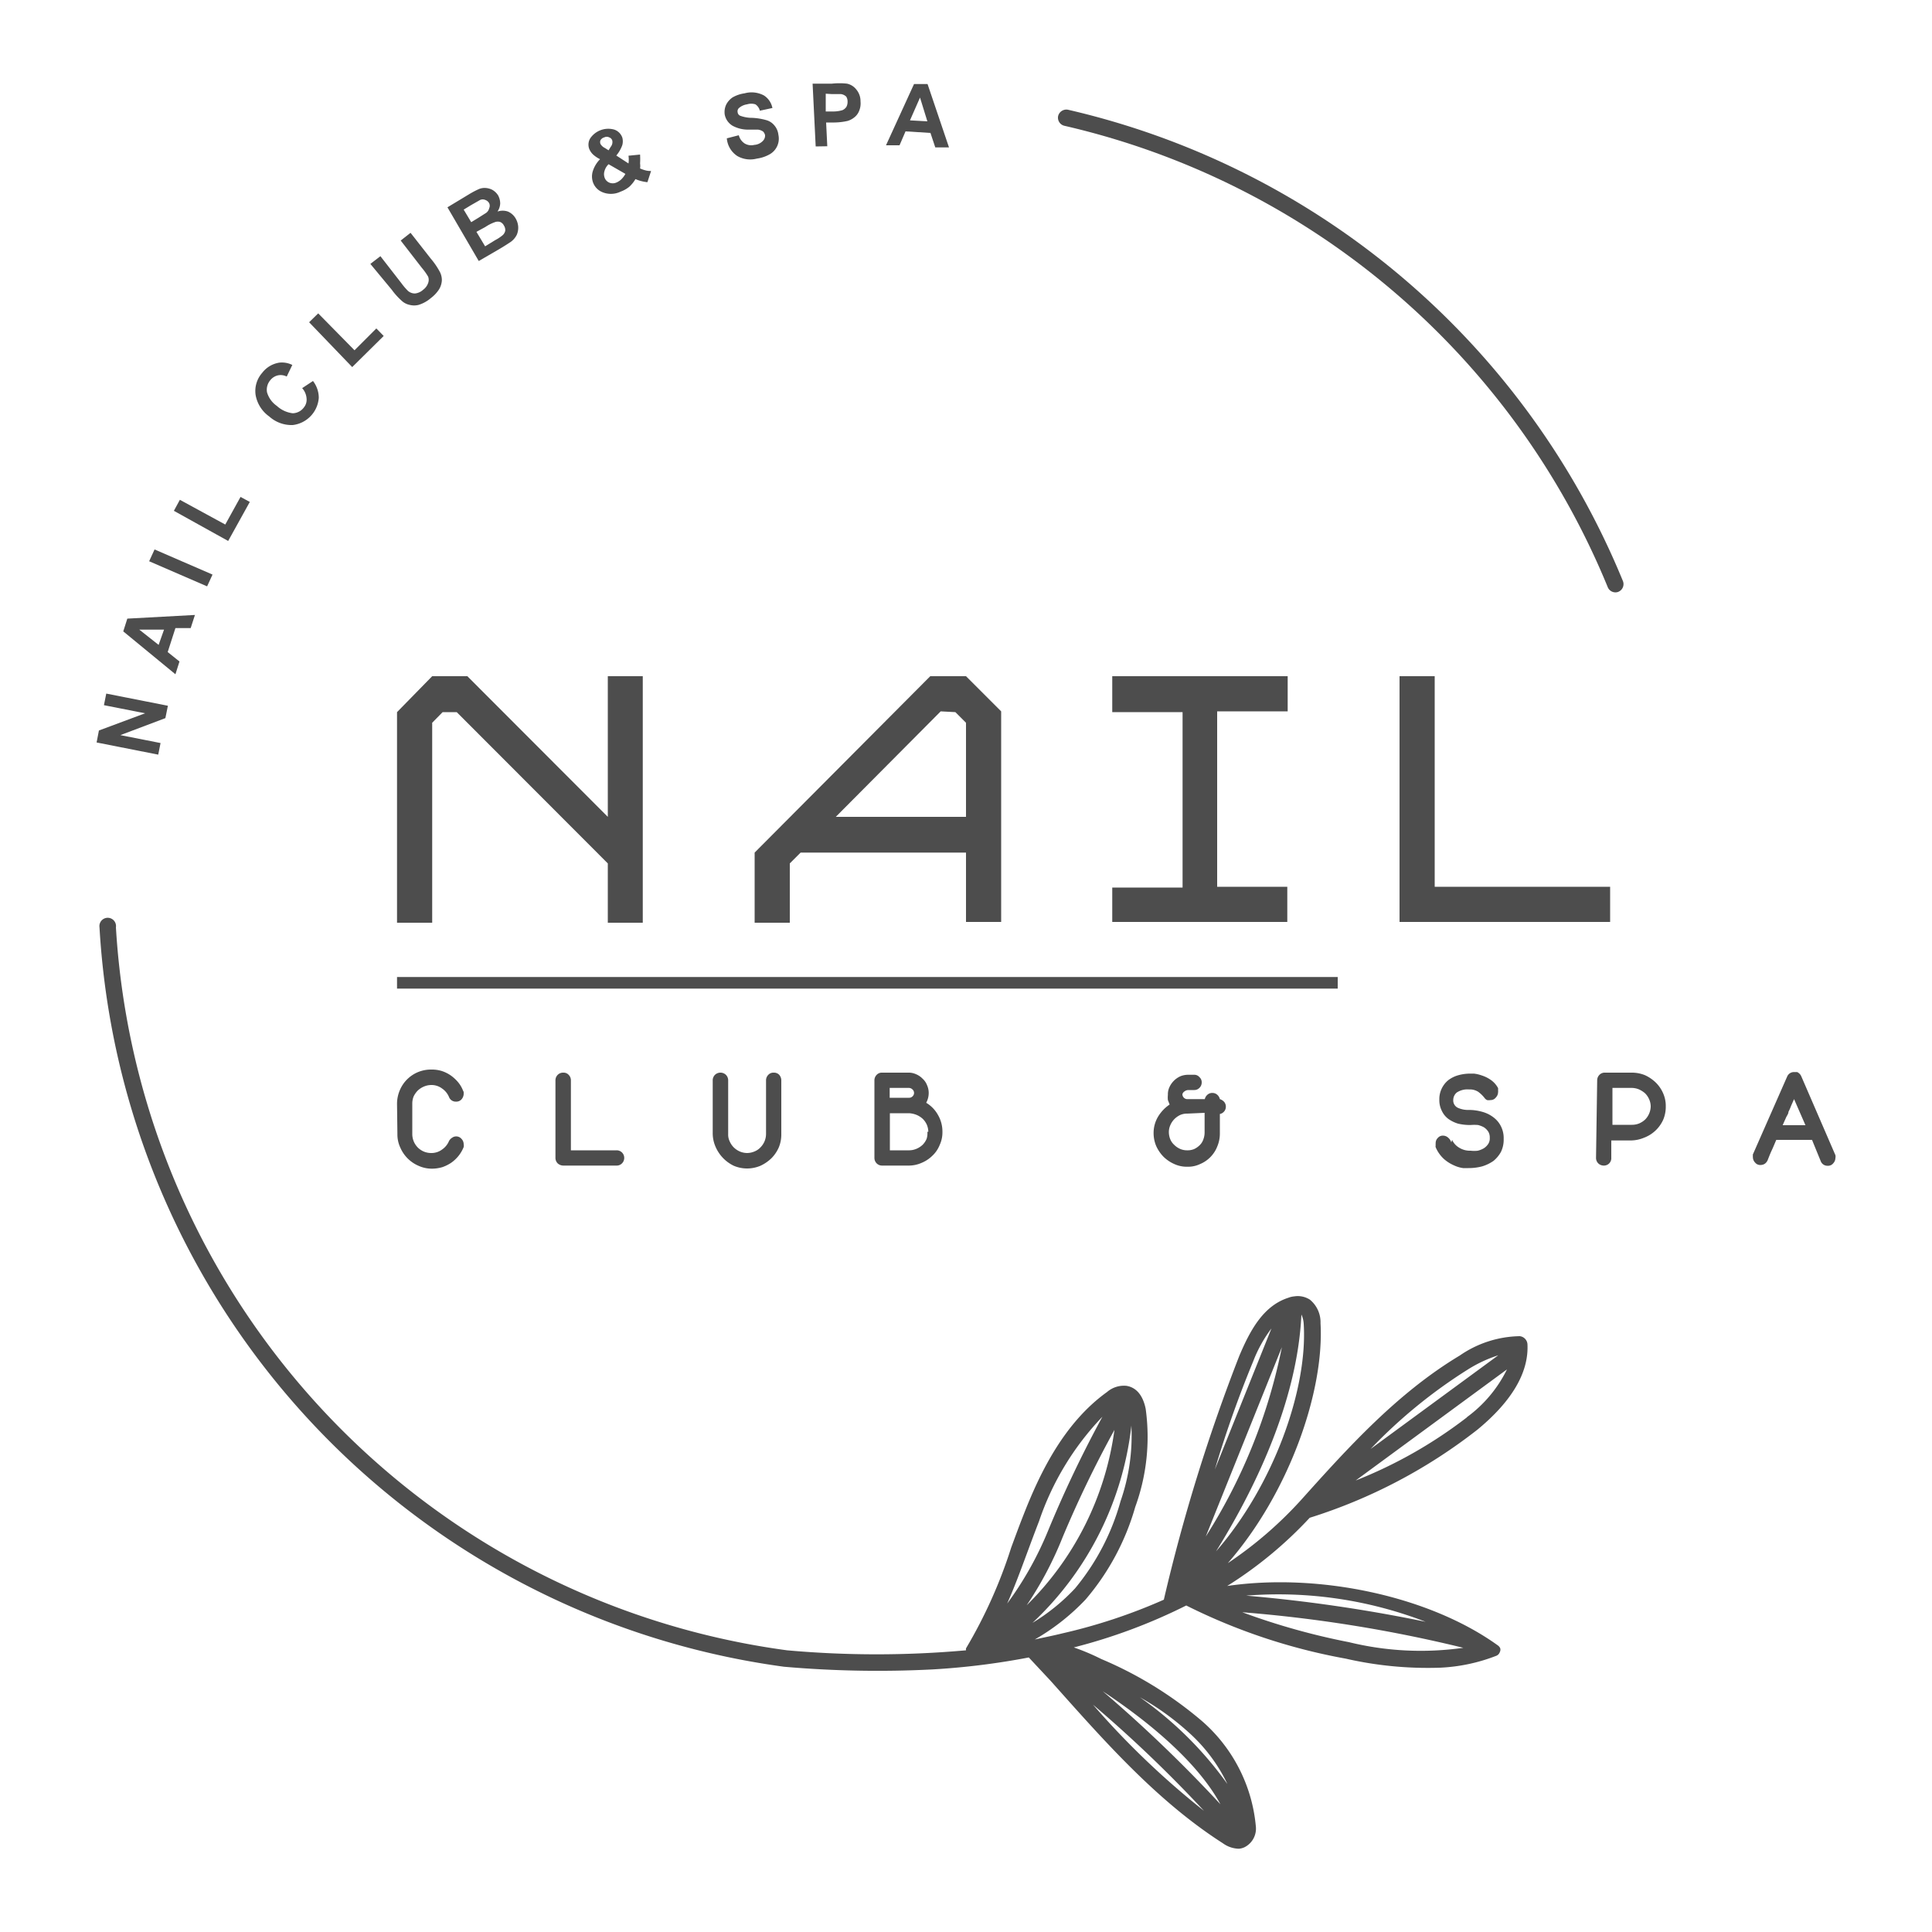 <svg id="Layer_1" data-name="Layer 1" xmlns="http://www.w3.org/2000/svg" viewBox="0 0 100 100"><defs><style>.cls-1{fill:#4d4d4d;}</style></defs><path class="cls-1" d="M83.64,30.66a.43.43,0,0,1-.42-.26A40.13,40.13,0,0,0,55.09,6.51.43.43,0,0,1,54.77,6a.44.44,0,0,1,.51-.32A41,41,0,0,1,84,30.07a.43.43,0,0,1-.23.56A.35.35,0,0,1,83.64,30.66Z"/><path class="cls-1" d="M76.47,74c1.82-1.5,2.67-3,2.59-4.44a.45.45,0,0,0-.4-.4,5.62,5.62,0,0,0-3.1,1c-3.23,1.94-5.76,4.74-8.2,7.46,0,0,0,0,0,0a20.48,20.48,0,0,1-3.81,3.29c3.16-3.62,5-8.87,4.8-12.42a1.51,1.51,0,0,0-.55-1.22,1.16,1.16,0,0,0-.81-.17h0a1.09,1.09,0,0,0-.3.07c-1.32.42-2,1.73-2.54,3a92,92,0,0,0-3.91,12.63A28.66,28.66,0,0,1,55,84.54c-.48.12-1,.22-1.44.32a11.47,11.47,0,0,0,2.63-2.07A12.75,12.75,0,0,0,58.76,78a10.59,10.59,0,0,0,.54-5.08c-.14-.69-.48-1.11-1-1.19h0a1.34,1.34,0,0,0-1,.32c-2.27,1.63-3.52,4.29-4.35,6.43-.21.53-.41,1.08-.61,1.62A25.09,25.09,0,0,1,50,85.32a.42.42,0,0,0,0,.1,51.87,51.87,0,0,1-9.26,0A40.17,40.17,0,0,1,6,48a.43.43,0,1,0-.85,0A41,41,0,0,0,40.58,86.27a55.7,55.7,0,0,0,7.67.14,38,38,0,0,0,5-.62L54.38,87c2.68,3,5.45,6.19,8.92,8.41a1.46,1.46,0,0,0,.82.28.84.84,0,0,0,.3-.08h0A1.08,1.08,0,0,0,65,94.51a8.2,8.2,0,0,0-2.8-5.44A20,20,0,0,0,57,85.87a11.6,11.6,0,0,0-1.42-.6A28.84,28.84,0,0,0,61.4,83.1h0a30.54,30.54,0,0,0,8.25,2.75,19.08,19.08,0,0,0,4.88.47,9.11,9.11,0,0,0,2.9-.61h0a.31.31,0,0,0,.16-.12h0a.52.52,0,0,0,.06-.13s0,0,0,0,0,0,0,0,0,0,0,0a.26.26,0,0,0,0-.15s0,0,0,0a.37.37,0,0,0-.13-.15h0c-3.56-2.56-9.28-3.76-14-3.07a21.13,21.13,0,0,0,4.27-3.53A27.34,27.34,0,0,0,76.47,74Zm-17.91-.21A10.32,10.32,0,0,1,58,77.7a12.12,12.12,0,0,1-2.36,4.52A10.36,10.36,0,0,1,53.44,84,16.51,16.51,0,0,0,58.56,73.79Zm-.87.17a15.68,15.68,0,0,1-4.55,9.13A18.53,18.53,0,0,0,55,79.57,57.92,57.92,0,0,1,57.69,74Zm-4.52,6.4c.2-.54.4-1.08.61-1.62a14.53,14.53,0,0,1,3.28-5.41,60.94,60.94,0,0,0-2.82,5.92A17.46,17.46,0,0,1,52.13,83C52.51,82.15,52.84,81.25,53.17,80.36Zm22.76-7a23.65,23.65,0,0,1-5.76,3.27L78,70.88A6.72,6.72,0,0,1,75.93,73.35ZM76,70.87a6.86,6.86,0,0,1,1.55-.72L70.94,75A26.29,26.29,0,0,1,76,70.87Zm-9.65-1.14a28.77,28.77,0,0,1-3.94,9.8ZM62.94,80.3c1.82-2.92,4.21-7.59,4.42-12.26a1.29,1.29,0,0,1,.12.49C67.69,71.89,65.93,76.87,62.94,80.3Zm1.93-9.85a6.93,6.93,0,0,1,.94-1.69l-2.93,7.3A58.37,58.37,0,0,1,64.87,70.45Zm-8.3,17.78a68.79,68.79,0,0,1,5.75,5.5A42.66,42.66,0,0,1,56.57,88.23Zm.51-.69c2.13,1.41,4.83,3.53,6.09,5.85A72.53,72.53,0,0,0,57.08,87.54Zm6.45,4.8A18.85,18.85,0,0,0,59,87.85a13.85,13.85,0,0,1,2.55,1.84A8.47,8.47,0,0,1,63.53,92.34ZM69.83,85a35.61,35.61,0,0,1-5.53-1.55,72.12,72.12,0,0,1,11.44,1.84A15.62,15.62,0,0,1,69.83,85Zm4.23-1a79.3,79.3,0,0,0-9.56-1.41A21.14,21.14,0,0,1,74.06,84.05Z"/><path class="cls-1" d="M22.91,36.86l-.54.55V47.76H20.55V36.86L22.37,35h1.82l7.27,7.28V35h1.81V47.76H31.46V44.69l-7.82-7.83Z"/><path class="cls-1" d="M48.15,35H50l1.82,1.82v10.9H50V44.13H41.44l-.56.56v3.07H39.06V44.13Zm.54,1.82-5.43,5.46H50V37.41l-.55-.55Z"/><path class="cls-1" d="M57.57,36.86V35h9.08v1.82H63v9.08h3.63v1.82H57.57V45.94h3.64V36.86Z"/><path class="cls-1" d="M74.26,35v10.9h9.08v1.82H72.44V35Z"/><path class="cls-1" d="M20.55,57.13a1.81,1.81,0,0,1,.14-.69,1.75,1.75,0,0,1,.95-.95,1.78,1.78,0,0,1,.7-.13,1.75,1.75,0,0,1,.51.07,1.78,1.78,0,0,1,.46.22,2.05,2.05,0,0,1,.38.34,1.54,1.54,0,0,1,.26.42l.05.11s0,.08,0,.11a.45.45,0,0,1-.11.27.36.36,0,0,1-.29.12.37.37,0,0,1-.36-.24,1,1,0,0,0-.36-.44.91.91,0,0,0-.55-.18,1,1,0,0,0-.39.08,1.1,1.1,0,0,0-.31.2,1.16,1.16,0,0,0-.22.31,1,1,0,0,0-.07.38v1.58a1,1,0,0,0,.08.38,1,1,0,0,0,.21.31,1,1,0,0,0,.32.21,1,1,0,0,0,.38.07.91.91,0,0,0,.55-.18,1,1,0,0,0,.36-.44.44.44,0,0,1,.16-.17.36.36,0,0,1,.49.06.4.4,0,0,1,.11.27.37.37,0,0,1,0,.15,1.82,1.82,0,0,1-.26.45,1.85,1.85,0,0,1-.38.36,2,2,0,0,1-.46.23,1.91,1.91,0,0,1-.54.08,1.66,1.66,0,0,1-.7-.15,1.8,1.8,0,0,1-.94-.94,1.58,1.58,0,0,1-.15-.69Z"/><path class="cls-1" d="M28.75,55.92a.4.4,0,0,1,.12-.29.39.39,0,0,1,.29-.11.35.35,0,0,1,.27.11.4.4,0,0,1,.12.29v3.62h2.36a.39.39,0,0,1,.4.39.4.4,0,0,1-.12.29.38.38,0,0,1-.28.11H29.16a.44.44,0,0,1-.29-.11.4.4,0,0,1-.12-.29Z"/><path class="cls-1" d="M36.89,55.92a.4.4,0,0,1,.12-.29.41.41,0,0,1,.56,0,.4.4,0,0,1,.12.29V58.7a.81.81,0,0,0,.08.38,1,1,0,0,0,.21.31,1.06,1.06,0,0,0,.31.21,1,1,0,0,0,.38.08,1,1,0,0,0,.38-.08.85.85,0,0,0,.31-.21,1,1,0,0,0,.21-.31,1,1,0,0,0,.08-.38V55.92a.4.4,0,0,1,.12-.29.36.36,0,0,1,.28-.11.37.37,0,0,1,.28.11.44.44,0,0,1,.11.29V58.7a1.73,1.73,0,0,1-.13.69,1.85,1.85,0,0,1-.38.56,2.06,2.06,0,0,1-.57.39,1.77,1.77,0,0,1-1.38,0,1.94,1.94,0,0,1-.95-1,1.74,1.74,0,0,1-.14-.69Z"/><path class="cls-1" d="M45.26,55.92a.4.4,0,0,1,.12-.29.36.36,0,0,1,.28-.11H47a.91.91,0,0,1,.41.08,1,1,0,0,1,.34.23.86.86,0,0,1,.23.33,1,1,0,0,1,.09.41,1.07,1.07,0,0,1-.13.51,1.68,1.68,0,0,1,.61.63,1.71,1.71,0,0,1,.23.87,1.56,1.56,0,0,1-.14.68,1.55,1.55,0,0,1-.38.56,1.76,1.76,0,0,1-.56.37,1.64,1.64,0,0,1-.69.14H45.66a.39.39,0,0,1-.28-.11.4.4,0,0,1-.12-.29Zm.79.39v.51h1a.24.24,0,0,0,.18-.07.24.24,0,0,0,0-.36.27.27,0,0,0-.19-.08Zm2,2.27a1,1,0,0,0-.08-.37,1,1,0,0,0-.21-.3,1.1,1.1,0,0,0-.31-.2,1.24,1.24,0,0,0-.39-.09h-1v1.92h1a1,1,0,0,0,.38-.08,1.1,1.1,0,0,0,.31-.2,1,1,0,0,0,.21-.31A.91.91,0,0,0,48,58.58Z"/><path class="cls-1" d="M61.2,56.64a.26.26,0,0,0,.07.17.25.25,0,0,0,.16.08h.93a.43.43,0,0,1,.14-.23.37.37,0,0,1,.25-.09.38.38,0,0,1,.25.09.43.43,0,0,1,.14.23.52.52,0,0,1,.22.14.38.38,0,0,1,.09.25.37.37,0,0,1-.09.25.38.38,0,0,1-.22.13v1a1.7,1.7,0,0,1-.13.67,1.63,1.63,0,0,1-.89.92,1.45,1.45,0,0,1-.66.14,1.56,1.56,0,0,1-.68-.14,1.9,1.9,0,0,1-.55-.37,1.93,1.93,0,0,1-.38-.55,1.71,1.71,0,0,1-.14-.67,1.65,1.65,0,0,1,.23-.86,2,2,0,0,1,.6-.63l-.09-.23a1.24,1.24,0,0,1,0-.27.87.87,0,0,1,.08-.4,1.14,1.14,0,0,1,.56-.56,1.07,1.07,0,0,1,.41-.08h.31a.34.34,0,0,1,.27.12.35.35,0,0,1,.12.28.38.38,0,0,1-.12.28.37.37,0,0,1-.27.11h-.31a.34.34,0,0,0-.19.07A.25.25,0,0,0,61.2,56.64Zm.26,1a.9.9,0,0,0-.37.07,1.08,1.08,0,0,0-.3.21,1,1,0,0,0-.21.31.87.87,0,0,0-.08.37,1,1,0,0,0,.07.36.81.81,0,0,0,.21.3,1,1,0,0,0,.31.21.9.9,0,0,0,.37.07.86.86,0,0,0,.36-.07,1,1,0,0,0,.29-.21.75.75,0,0,0,.18-.3,1,1,0,0,0,.06-.36v-1Z"/><path class="cls-1" d="M75.16,59a.91.91,0,0,0,.36.4,1.05,1.05,0,0,0,.6.16,1.5,1.5,0,0,0,.37,0,1.13,1.13,0,0,0,.32-.13.77.77,0,0,0,.22-.22.53.53,0,0,0,.08-.32.57.57,0,0,0-.08-.32.77.77,0,0,0-.22-.22,1.25,1.25,0,0,0-.31-.12,2.33,2.33,0,0,0-.38,0,2.7,2.7,0,0,1-.65-.07,1.73,1.73,0,0,1-.51-.25,1.11,1.11,0,0,1-.33-.41,1.22,1.22,0,0,1-.13-.59,1.25,1.25,0,0,1,.12-.56,1.27,1.27,0,0,1,.33-.43,1.53,1.53,0,0,1,.51-.26,2.29,2.29,0,0,1,.66-.09h.17a1.77,1.77,0,0,1,.39.09,1.74,1.74,0,0,1,.46.22,1.22,1.22,0,0,1,.4.44.46.46,0,0,1,0,.1.5.5,0,0,1,0,.12.4.4,0,0,1-.11.26.34.34,0,0,1-.28.14.58.58,0,0,1-.18,0,.35.35,0,0,1-.13-.11h0a1.66,1.66,0,0,0-.33-.32.8.8,0,0,0-.47-.12,1,1,0,0,0-.64.16.51.51,0,0,0-.18.38.42.42,0,0,0,.24.41,1.28,1.28,0,0,0,.58.11,2.56,2.56,0,0,1,.69.1,1.67,1.67,0,0,1,.58.29,1.3,1.3,0,0,1,.38.46,1.35,1.35,0,0,1,.14.65,1.44,1.44,0,0,1-.14.67,1.61,1.61,0,0,1-.39.47,2.08,2.08,0,0,1-.58.28,2.71,2.71,0,0,1-.71.09l-.28,0a1.64,1.64,0,0,1-.47-.14,2,2,0,0,1-.51-.32,1.73,1.73,0,0,1-.44-.62.22.22,0,0,1,0-.1.38.38,0,0,1,0-.1.37.37,0,0,1,.11-.28.34.34,0,0,1,.27-.12.4.4,0,0,1,.26.1.53.53,0,0,1,.17.25Z"/><path class="cls-1" d="M82.67,55.92a.4.4,0,0,1,.12-.29.37.37,0,0,1,.28-.11h1.38a1.8,1.8,0,0,1,.69.13,2,2,0,0,1,.56.38,1.75,1.75,0,0,1,.38.55,1.61,1.61,0,0,1,.14.69,1.72,1.72,0,0,1-.13.68,1.77,1.77,0,0,1-1,.94,1.81,1.81,0,0,1-.69.14h-1v.9a.38.38,0,0,1-.39.4.41.41,0,0,1-.28-.11.4.4,0,0,1-.12-.29Zm.79.39v1.91h1a1,1,0,0,0,.38-.07,1.1,1.1,0,0,0,.31-.2,1,1,0,0,0,.29-.68.91.91,0,0,0-.08-.37,1,1,0,0,0-.21-.31,1.27,1.27,0,0,0-.31-.2,1,1,0,0,0-.38-.08Z"/><path class="cls-1" d="M92.5,55.73a.38.38,0,0,1,.36-.24h.08l.08,0a.43.43,0,0,1,.21.21L95,59.79a.34.34,0,0,1,0,.15.4.4,0,0,1-.11.27.34.34,0,0,1-.29.13.37.37,0,0,1-.36-.24L93.79,59H91.94c-.08.18-.15.36-.23.53s-.15.35-.22.53a.45.45,0,0,1-.15.18.42.42,0,0,1-.21.06.34.34,0,0,1-.29-.13.4.4,0,0,1-.11-.27.17.17,0,0,1,0-.07.19.19,0,0,1,0-.08Zm.36,1.16-.15.34a3.09,3.09,0,0,1-.14.32c0,.11-.1.22-.14.33l-.16.36h1.18Z"/><path class="cls-1" d="M8.19,39.06,5,38.43l.12-.62,2.39-.89L5.38,36.5l.12-.6,3.19.63-.13.64-2.33.88,2.08.41Z"/><path class="cls-1" d="M10.09,31.83l-.22.68-.79,0-.4,1.24.61.49-.21.66-2.7-2.22.21-.66Zm-1.6.76-1.28,0,1,.79Z"/><path class="cls-1" d="M10.72,30.35l-3-1.3L8,28.44l3,1.3Z"/><path class="cls-1" d="M11.81,28,9,26.44l.31-.57,2.35,1.28.79-1.43.48.26Z"/><path class="cls-1" d="M15.64,20.09l.56-.37a1.43,1.43,0,0,1,.3.87A1.53,1.53,0,0,1,15.15,22a1.72,1.72,0,0,1-1.21-.44,1.73,1.73,0,0,1-.71-1.12,1.42,1.42,0,0,1,.34-1.14,1.38,1.38,0,0,1,.89-.53,1.21,1.21,0,0,1,.67.12l-.29.6a.68.68,0,0,0-.46-.06.7.7,0,0,0-.39.25.76.76,0,0,0-.17.62,1.29,1.29,0,0,0,.51.71,1.47,1.47,0,0,0,.82.38.73.73,0,0,0,.57-.29.63.63,0,0,0,.15-.45A.9.9,0,0,0,15.64,20.09Z"/><path class="cls-1" d="M18.23,19,16,16.68l.47-.46,1.88,1.91L19.48,17l.38.39Z"/><path class="cls-1" d="M19.17,13.66l.52-.4,1.08,1.39a3.35,3.35,0,0,0,.35.41.55.55,0,0,0,.36.13A.74.74,0,0,0,21.9,15a.73.73,0,0,0,.26-.35.47.47,0,0,0,0-.33,3.09,3.09,0,0,0-.32-.45l-1.1-1.42.51-.4,1.05,1.34a3.8,3.8,0,0,1,.47.69.91.91,0,0,1,.1.44,1,1,0,0,1-.14.45,1.79,1.79,0,0,1-.43.46,1.77,1.77,0,0,1-.63.35.94.94,0,0,1-.47,0,.86.86,0,0,1-.36-.17,3.53,3.53,0,0,1-.56-.61Z"/><path class="cls-1" d="M23.16,10.73l1.11-.67a4.52,4.52,0,0,1,.51-.27.76.76,0,0,1,.36-.06.88.88,0,0,1,.35.1.86.86,0,0,1,.29.28.88.88,0,0,1,.11.42.81.81,0,0,1-.14.42.83.83,0,0,1,.54,0,.85.85,0,0,1,.39.34,1,1,0,0,1,.14.42.93.93,0,0,1-.07.44,1,1,0,0,1-.3.36c-.09.06-.31.21-.67.42l-1,.58Zm.84.12.39.65.36-.22.41-.26a.41.41,0,0,0,.16-.24.31.31,0,0,0,0-.26.36.36,0,0,0-.2-.17.33.33,0,0,0-.27,0l-.49.28ZM24.66,12l.45.75.52-.32a2.16,2.16,0,0,0,.38-.25.43.43,0,0,0,.14-.23.42.42,0,0,0-.07-.28.37.37,0,0,0-.19-.18.42.42,0,0,0-.25,0,2.13,2.13,0,0,0-.52.26Z"/><path class="cls-1" d="M33.7,8.85l-.19.58a2.1,2.1,0,0,1-.62-.16,1.72,1.72,0,0,1-.31.39,1.54,1.54,0,0,1-.46.26,1.15,1.15,0,0,1-1,0,.86.86,0,0,1-.43-.49.92.92,0,0,1,0-.59,1.51,1.51,0,0,1,.37-.6A1.52,1.52,0,0,1,30.7,8a.84.84,0,0,1-.2-.29.63.63,0,0,1,.05-.55,1.13,1.13,0,0,1,1.25-.45.67.67,0,0,1,.41.41.73.73,0,0,1,0,.39,1.74,1.74,0,0,1-.31.54l.63.41a1.33,1.33,0,0,0,0-.4L33.13,8a3.86,3.86,0,0,1,0,.46.92.92,0,0,1,0,.26,1.82,1.82,0,0,0,.33.11A1.08,1.08,0,0,0,33.7,8.85ZM31.5,7.78l.11-.18a.38.38,0,0,0,.08-.33.25.25,0,0,0-.16-.16.27.27,0,0,0-.25,0,.32.32,0,0,0-.2.15.26.26,0,0,0,0,.19.53.53,0,0,0,.23.21Zm0,.72a.76.76,0,0,0-.21.35.53.53,0,0,0,0,.33.43.43,0,0,0,.24.27.47.47,0,0,0,.37,0,.82.82,0,0,0,.25-.16A1.13,1.13,0,0,0,32.37,9Z"/><path class="cls-1" d="M37.62,7.16,38.24,7a.72.72,0,0,0,.31.43.66.66,0,0,0,.49.07.68.68,0,0,0,.45-.21A.39.39,0,0,0,39.6,7a.39.39,0,0,0-.1-.19.58.58,0,0,0-.26-.1l-.54,0a1.68,1.68,0,0,1-.78-.2.86.86,0,0,1-.41-.59.92.92,0,0,1,.07-.49,1,1,0,0,1,.34-.39,1.74,1.74,0,0,1,.62-.21,1.36,1.36,0,0,1,1,.11,1,1,0,0,1,.44.65l-.65.14a.56.56,0,0,0-.23-.33.73.73,0,0,0-.43,0,.82.82,0,0,0-.42.19.23.23,0,0,0-.07.22.22.22,0,0,0,.13.18,1.8,1.8,0,0,0,.63.11,3.22,3.22,0,0,1,.73.12.82.82,0,0,1,.41.27.89.89,0,0,1,.21.49.93.93,0,0,1-.44,1,1.87,1.87,0,0,1-.68.23,1.35,1.35,0,0,1-1-.13A1.21,1.21,0,0,1,37.62,7.16Z"/><path class="cls-1" d="M42.22,7.58l-.16-3.25,1,0a3.52,3.52,0,0,1,.78,0,.82.82,0,0,1,.48.3.93.93,0,0,1,.22.62,1,1,0,0,1-.08.51.78.78,0,0,1-.26.33,1,1,0,0,1-.33.17,3.32,3.32,0,0,1-.68.08l-.43,0,.06,1.23Zm.52-2.73,0,.92.35,0a1.67,1.67,0,0,0,.52-.07.48.48,0,0,0,.2-.17.55.55,0,0,0,.06-.26A.48.48,0,0,0,43.8,5a.49.49,0,0,0-.27-.13h-.47Z"/><path class="cls-1" d="M49.12,7.63l-.71,0-.25-.75-1.29-.08-.31.72-.7,0,1.45-3.17.7,0ZM48,6.28l-.38-1.23L47.1,6.23Z"/><rect class="cls-1" x="20.55" y="50.57" width="48.69" height="0.6"/></svg>
